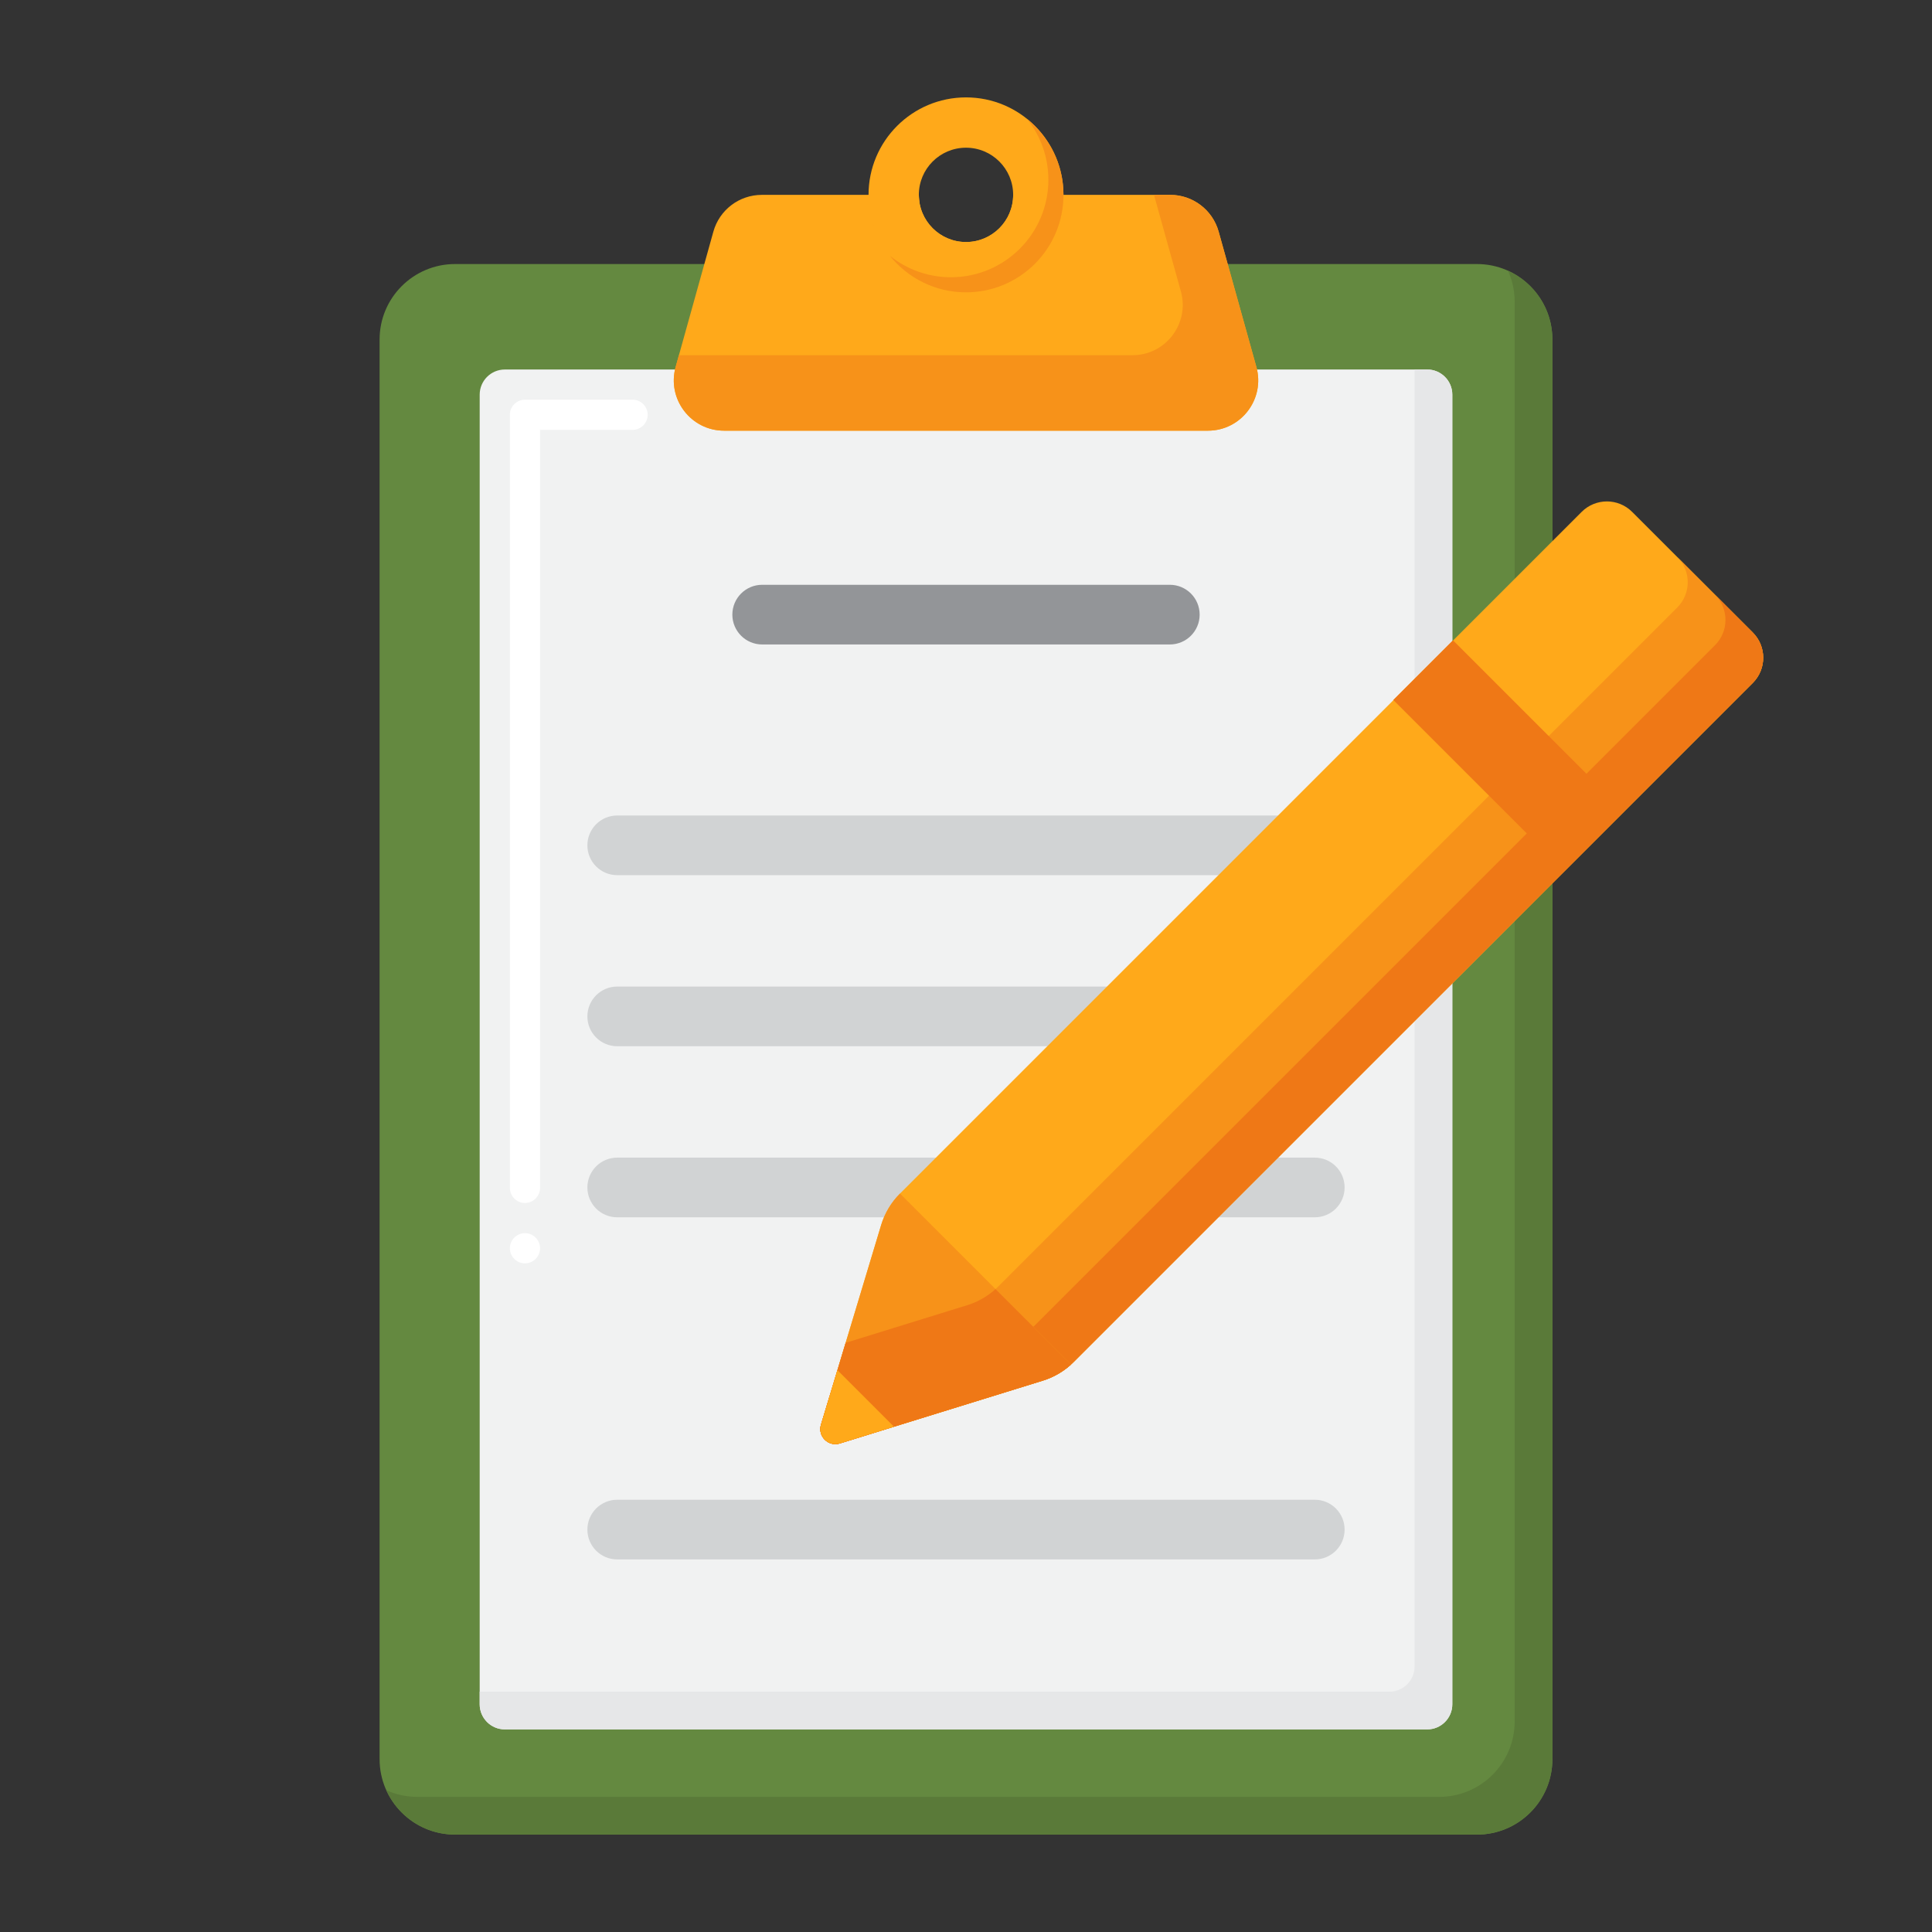 <svg enable-background="new 0 0 256 256" height="512" viewBox="0 0 256 256" width="512" xmlns="http://www.w3.org/2000/svg"><rect x="0" y="0" width="256" height="256" fill="#333333" stroke="none"/><g><g><g><g><g><g><g><g><g><g><path d="m195.703 243.095h-135.406c-5.522 0-9.999-4.477-9.999-9.999v-188.11c0-5.522 4.477-9.999 9.999-9.999h135.405c5.522 0 9.999 4.477 9.999 9.999v188.109c.001 5.523-4.476 10-9.998 10z" fill="#648940"/></g></g><g><g><path d="m199.818 35.87c.568 1.255.884 2.649.884 4.116v188.109c0 5.522-4.477 9.999-9.999 9.999h-135.406c-1.467 0-2.86-.316-4.116-.884 1.569 3.469 5.06 5.884 9.116 5.884h135.405c5.522 0 9.999-4.477 9.999-9.999v-188.109c.001-4.055-2.413-7.547-5.883-9.116z" fill="#5a7a39"/></g></g><g><g><path d="m189.106 229.154h-122.212c-1.841 0-3.333-1.492-3.333-3.333v-173.527c0-1.841 1.492-3.333 3.333-3.333h122.212c1.841 0 3.333 1.492 3.333 3.333v173.527c0 1.841-1.492 3.333-3.333 3.333z" fill="#f1f2f2"/></g></g><g><g><g><path d="m174.215 115.965h-92.43c-2.184 0-3.954-1.77-3.954-3.954 0-2.184 1.77-3.954 3.954-3.954h92.429c2.184 0 3.954 1.77 3.954 3.954.001 2.184-1.769 3.954-3.953 3.954z" fill="#d1d3d4"/></g></g><g><g><path d="m155.006 85.395h-54.011c-2.184 0-3.954-1.77-3.954-3.954 0-2.184 1.77-3.954 3.954-3.954h54.011c2.184 0 3.954 1.77 3.954 3.954 0 2.183-1.77 3.954-3.954 3.954z" fill="#939598"/></g></g><g><g><path d="m174.215 138.632h-92.43c-2.184 0-3.954-1.77-3.954-3.954 0-2.184 1.77-3.954 3.954-3.954h92.429c2.184 0 3.954 1.77 3.954 3.954.001 2.183-1.769 3.954-3.953 3.954z" fill="#d1d3d4"/></g></g><g><g><path d="m174.215 161.299h-92.43c-2.184 0-3.954-1.77-3.954-3.954 0-2.184 1.77-3.954 3.954-3.954h92.429c2.184 0 3.954 1.77 3.954 3.954.001 2.183-1.769 3.954-3.953 3.954z" fill="#d1d3d4"/></g></g><g><g><path d="m174.215 206.632h-92.43c-2.184 0-3.954-1.77-3.954-3.954 0-2.184 1.77-3.954 3.954-3.954h92.429c2.184 0 3.954 1.77 3.954 3.954.001 2.183-1.769 3.954-3.953 3.954z" fill="#d1d3d4"/></g></g></g><g><g><path d="m189.106 48.961h-1.667v171.86c0 1.841-1.492 3.333-3.333 3.333h-120.545v1.667c0 1.841 1.492 3.333 3.333 3.333h122.212c1.841 0 3.333-1.492 3.333-3.333v-173.527c0-1.841-1.492-3.333-3.333-3.333z" fill="#e6e7e8"/></g></g><g><g><path d="m69.56 167.4c-1.1 0-2-.9-2-2s.9-2 2-2 2 .9 2 2-.9 2-2 2zm0-8c-1.1 0-2-.9-2-2v-102.44c0-.53.21-1.04.59-1.41.37-.38.89-.59 1.41-.59h14.26c1.1 0 2 .9 2 2s-.9 2-2 2h-12.26v100.43.01c0 1.1-.9 2-2 2z" fill="#fff"/></g></g><g><g><path d="m166.473 48.612-4.994-17.915c-.803-2.882-3.429-4.876-6.421-4.876h-20.808c0 3.451-2.798 6.249-6.249 6.249s-6.249-2.798-6.249-6.249h-20.808c-2.992 0-5.618 1.994-6.421 4.876l-4.994 17.915c-1.184 4.249 2.011 8.456 6.422 8.456h64.102c4.41 0 7.604-4.207 6.42-8.456z" fill="#ffa91a"/></g></g><g><g><path d="m166.473 48.612-4.994-17.915c-.803-2.882-3.429-4.876-6.421-4.876h-2.151l3.566 12.791c1.185 4.249-2.01 8.456-6.421 8.456h-60.094l-.43 1.544c-1.184 4.249 2.011 8.456 6.422 8.456h64.102c4.411 0 7.605-4.207 6.421-8.456z" fill="#f79219"/></g></g><g><g><g><path d="m121.855 26.965c-.069-.371-.105-.753-.105-1.145h-2.5c.755.567 1.641.967 2.605 1.145z" fill="#f79219"/></g></g></g><g><g><path d="m128 12.905c-7.133 0-12.915 5.782-12.915 12.916 0 7.133 5.782 12.915 12.915 12.915s12.916-5.782 12.916-12.915-5.783-12.916-12.916-12.916zm0 19.165c-3.451 0-6.249-2.798-6.249-6.249s2.798-6.249 6.249-6.249c3.452 0 6.249 2.798 6.249 6.249s-2.797 6.249-6.249 6.249z" fill="#ffa91a"/></g></g><g><g><g><path d="m136.078 15.743c1.775 2.212 2.838 5.021 2.838 8.078 0 7.133-5.782 12.915-12.916 12.915-3.057 0-5.866-1.062-8.078-2.837 2.367 2.949 6.002 4.837 10.078 4.837 7.133 0 12.916-5.782 12.916-12.915 0-4.076-1.889-7.711-4.838-10.078z" fill="#f79219"/></g></g></g></g></g></g></g></g></g></g><g><g><g><g><path d="m108.784 188.779 7.969-26.446c.476-1.578 1.335-3.014 2.5-4.18l90.329-90.329c1.845-1.845 4.837-1.845 6.682 0l15.986 15.986c1.845 1.845 1.845 4.837 0 6.682l-89.973 89.973c-1.148 1.148-2.558 1.998-4.109 2.478l-26.882 8.32c-1.527.473-2.963-.952-2.502-2.484z" fill="#ffa91a"/></g></g><g><g><path d="m232.25 83.81-10-10c1.845 1.845 1.845 4.837 0 6.682l-89.973 89.973c-1.148 1.148-2.558 1.999-4.109 2.479l-16.115 4.988-3.269 10.848c-.462 1.531.975 2.957 2.503 2.484l26.882-8.32c1.551-.48 2.961-1.331 4.109-2.479l89.973-89.973c1.844-1.845 1.844-4.837-.001-6.682z" fill="#f79219"/></g></g><g><g><path d="m232.25 83.81-5-5c1.845 1.845 1.845 4.837 0 6.682l-89.973 89.973c-1.148 1.148-2.558 1.999-4.109 2.479l-23.291 7.209-1.093 3.627c-.462 1.531.975 2.957 2.503 2.484l26.882-8.32c1.551-.48 2.961-1.331 4.109-2.479l89.973-89.973c1.844-1.845 1.844-4.837-.001-6.682z" fill="#ef7816"/></g></g><g><g><path d="m183.887 94.567h32.057v11.184h-32.057z" fill="#ef7816" transform="matrix(.707 .707 -.707 .707 129.377 -112.026)"/></g></g><g><g><path d="m108.784 188.779c-.462 1.532.975 2.957 2.503 2.484l26.882-8.32c1.39-.43 2.667-1.159 3.744-2.132l-22.659-22.659c-1.166 1.166-2.025 2.602-2.5 4.18z" fill="#f79219"/></g></g><g><g><path d="m131.912 170.811c-1.076.973-2.354 1.702-3.744 2.132l-16.115 4.988-3.269 10.848c-.461 1.531.975 2.957 2.503 2.484l26.882-8.32c1.39-.43 2.667-1.159 3.744-2.132z" fill="#ef7816"/></g></g><g><g><path d="m110.963 181.55-2.178 7.229c-.462 1.531.975 2.957 2.503 2.484l7.17-2.219z" fill="#ffa91a"/></g></g></g></g></g></svg>